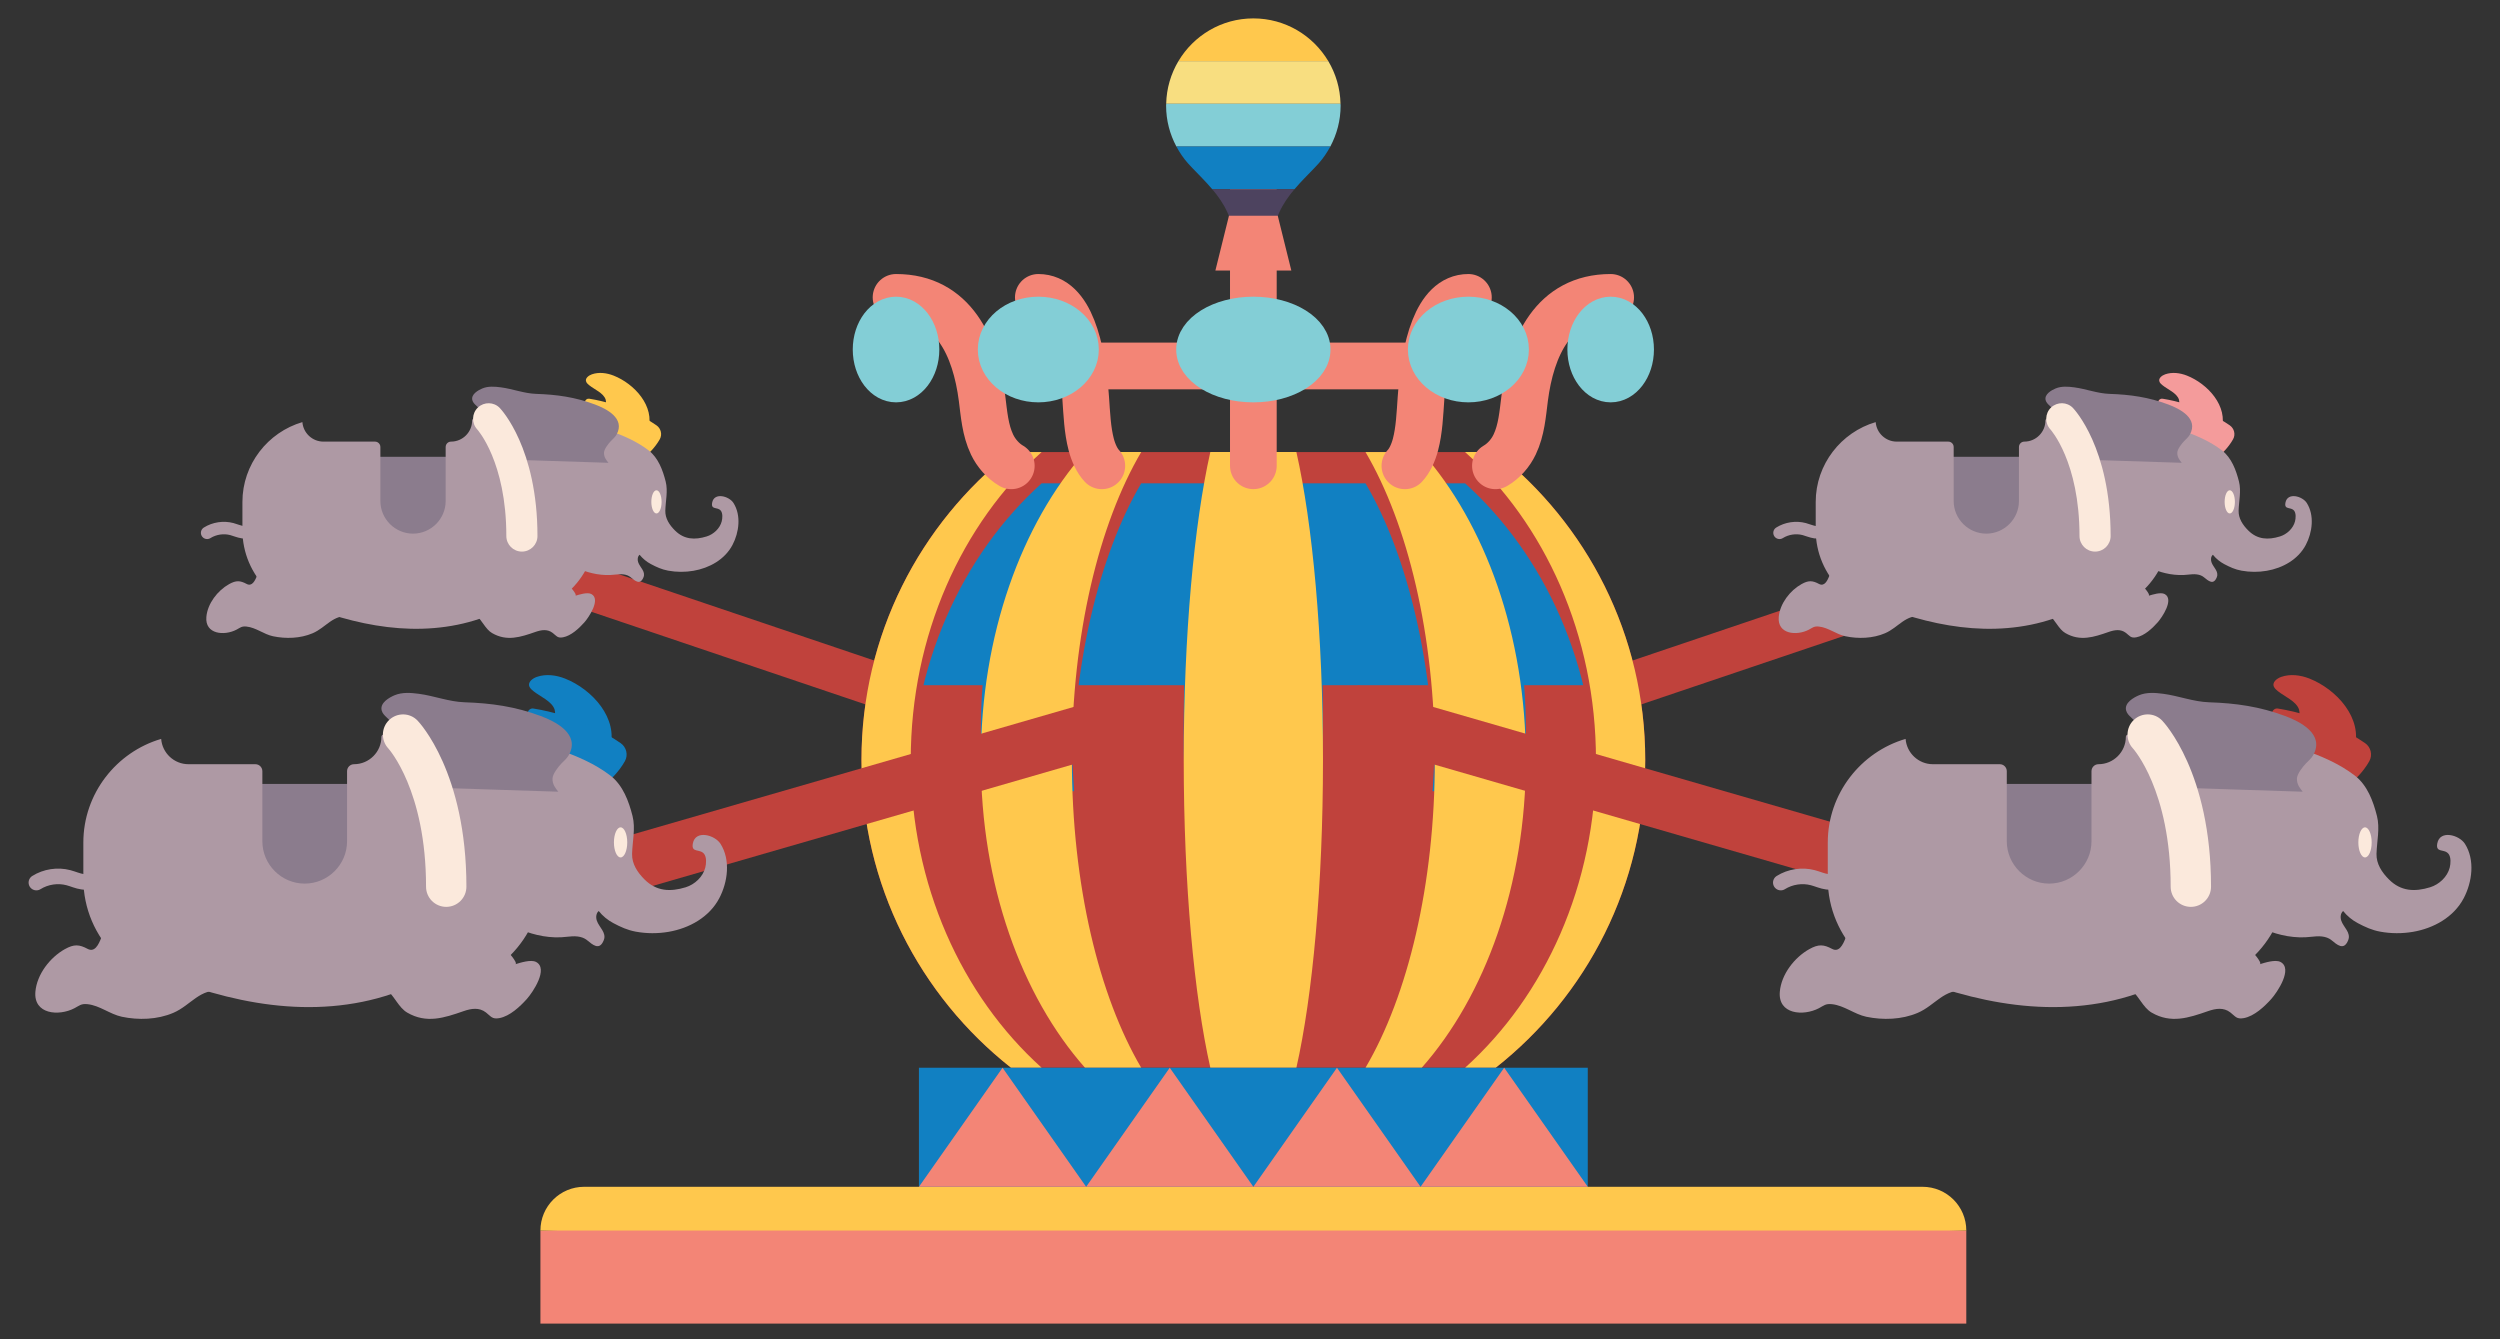 <svg xmlns="http://www.w3.org/2000/svg" viewBox="0 0 112 60" width="112" height="60" preserveAspectRatio="xMidYMid meet" style="width: 100%; height: 100%; transform: translate3d(0px, 0px, 0px); content-visibility: visible;"><rect x="0" y="0" width="112" height="60" fill="#333333" stroke="none"/><defs><clipPath id="__lottie_element_1938"><rect width="112" height="60" x="0" y="0"></rect></clipPath></defs><g clip-path="url(#__lottie_element_1938)"><g transform="matrix(0.258,0,0,0.258,-850.199,-668.38)" opacity="1" style="display: block;"><g opacity="1" transform="matrix(1,0,0,1,3610.95,2698.525)"><path fill="rgb(192,66,60)" fill-opacity="1" d=" M45.563,-19.461 C45.563,-19.461 -45.563,11.328 -45.563,11.328 C-45.563,11.328 -45.563,19.461 -45.563,19.461 C-45.563,19.461 45.563,-11.328 45.563,-11.328 C45.563,-11.328 45.563,-19.461 45.563,-19.461z"></path></g></g><g transform="matrix(0.258,0,0,0.258,-850.199,-668.38)" opacity="1" style="display: block;"><g opacity="1" transform="matrix(1,0,0,1,3636.874,2678.692)"><path fill="rgb(139,124,141)" fill-opacity="1" d=" M-15.82,-8.748 C-15.82,-8.748 15.82,-8.748 15.82,-8.748 C15.82,-8.748 15.82,8.748 15.82,8.748 C15.82,8.748 -1.009,8.748 -1.009,8.748 C-1.009,8.748 -15.82,-6.487 -15.82,-6.487 C-15.82,-6.487 -15.82,-8.748 -15.82,-8.748z"></path></g><g opacity="1" transform="matrix(1,0,0,1,3676.167,2660.234)"><path fill="rgb(244,155,155)" fill-opacity="1" d=" M4.918,5.041 C6.155,0.908 2.496,-2.981 -1.073,-4.391 C-2.272,-4.864 -3.636,-5.041 -4.853,-4.616 C-5.383,-4.431 -6.155,-3.909 -5.808,-3.251 C-5.691,-3.033 -5.496,-2.87 -5.306,-2.712 C-4.462,-2.016 -2.8,-1.355 -2.462,-0.22 C-2.235,0.54 -2.686,2.303 -3.305,2.773"></path></g><g opacity="1" transform="matrix(1,0,0,1,3676.445,2664.618)"><path fill="rgb(244,155,155)" fill-opacity="1" d=" M4.622,4.822 C4.622,4.822 5.822,3.776 6.658,2.28 C7.124,1.447 6.867,0.396 6.08,-0.144 C4.157,-1.463 0.038,-3.86 -5.583,-4.765 C-5.931,-4.822 -6.262,-4.591 -6.338,-4.246 C-6.338,-4.246 -7.124,-0.68 -7.124,-0.68 C-7.124,-0.68 0.265,1.084 4.622,4.822z"></path></g><g opacity="1" transform="matrix(1,0,0,1,3680.618,2678.398)"><path fill="rgb(174,153,164)" fill-opacity="1" d=" M-15.082,8.509 C-13.943,10.116 -9.625,12.557 -5.232,11.995 C-4.328,11.88 -3.303,11.87 -2.594,12.443 C-1.834,13.057 -0.918,13.919 -0.338,12.448 C0.062,11.437 -0.977,10.727 -1.271,9.834 C-1.417,9.394 -1.373,8.848 -1.018,8.55 C-0.484,9.216 0.187,9.771 0.94,10.17 C1.928,10.692 2.832,11.11 3.951,11.315 C5.391,11.579 6.883,11.585 8.325,11.338 C11.09,10.863 13.774,9.389 15.115,6.842 C16.256,4.676 16.65,1.717 15.282,-0.443 C14.53,-1.63 11.917,-2.36 11.578,-0.482 C11.343,0.824 12.518,0.176 13.089,0.908 C13.441,1.361 13.375,2.227 13.245,2.74 C12.932,3.982 11.83,5.001 10.626,5.373 C8.57,6.008 6.713,5.92 5.127,4.341 C4.171,3.389 3.412,2.249 3.447,0.899 C3.491,-0.768 3.928,-2.511 3.51,-4.161 C3.009,-6.14 2.228,-8.275 0.555,-9.567 C-1.509,-11.16 -4.006,-12.218 -6.454,-13.06 C-8.159,-13.646 -9.597,-13.919 -11.383,-13.679 C-13.169,-13.44 -14.899,-12.902 -16.65,-12.477"></path></g><g opacity="1" transform="matrix(1,0,0,1,3641.324,2680.232)"><path fill="rgb(174,153,164)" fill-opacity="1" d=" M16.237,-16.899 C16.237,-16.899 9.503,-16.899 9.503,-16.899 C9.334,-16.899 9.197,-16.762 9.197,-16.594 C9.197,-14.578 7.548,-12.928 5.532,-12.928 C5.016,-12.928 4.598,-12.51 4.598,-11.994 C4.598,-11.994 4.598,-2.617 4.598,-2.617 C4.598,0.5 2.049,3.051 -1.069,3.051 C-4.186,3.051 -6.737,0.5 -6.737,-2.617 C-6.737,-2.617 -6.737,-11.994 -6.737,-11.994 C-6.737,-12.51 -7.155,-12.928 -7.67,-12.928 C-7.67,-12.928 -16.628,-12.928 -16.628,-12.928 C-18.55,-12.928 -20.135,-14.429 -20.279,-16.316 C-26.278,-14.556 -30.693,-8.992 -30.693,-2.443 C-30.693,-2.443 -30.693,2.444 -30.693,2.444 C-30.693,10.394 -24.188,16.899 -16.237,16.899 C-16.237,16.899 16.237,16.899 16.237,16.899 C24.187,16.899 30.693,10.394 30.693,2.444 C30.693,2.444 30.693,-2.443 30.693,-2.443 C30.693,-10.394 24.187,-16.899 16.237,-16.899z"></path></g><g opacity="1" transform="matrix(1,0,0,1,3639.788,2698.195)"><path fill="rgb(174,153,164)" fill-opacity="1" d=" M15.869,-1.734 C11.02,0.73 5.503,1.734 0.065,1.602 C-5.372,1.47 -10.741,0.235 -15.869,-1.58"></path></g><g opacity="1" transform="matrix(1,0,0,1,3616.534,2694.505)"><path fill="rgb(174,153,164)" fill-opacity="1" d=" M12.581,3.119 C9.669,2.765 8.494,5.062 6.135,6.074 C4,6.989 1.464,7.064 -0.751,6.595 C-2.35,6.256 -3.705,5.084 -5.346,4.912 C-6.208,4.821 -6.428,5.106 -7.095,5.454 C-9.202,6.555 -12.581,6.268 -12.321,3.25 C-12.121,0.918 -10.368,-1.34 -8.373,-2.455 C-7.142,-3.144 -6.448,-3.084 -5.327,-2.486 C-3.528,-1.527 -3.136,-6.212 -2.411,-7.064"></path></g><g opacity="1" transform="matrix(1,0,0,1,3660.162,2695.906)"><path fill="rgb(174,153,164)" fill-opacity="1" d=" M-12.757,0.252 C-11.41,0.031 -10.072,0.7 -8.993,1.535 C-7.914,2.37 -7.361,3.958 -6.181,4.642 C-3.612,6.132 -1.241,5.347 1.331,4.451 C2.402,4.077 3.438,3.92 4.341,4.614 C5.015,5.135 5.16,5.556 6.137,5.377 C7.547,5.12 8.93,3.817 9.848,2.783 C10.601,1.935 12.757,-1.233 11.061,-2.135 C10.377,-2.498 8.977,-2.049 8.281,-1.836 C8.722,-1.971 7.097,-3.756 6.986,-3.83 C5.131,-5.069 2.909,-4.272 0.95,-3.704 C0.714,-3.636 0.439,-3.575 0.239,-3.717 C0.104,-3.812 0.039,-3.977 0.011,-4.14 C-0.053,-4.508 0.039,-4.887 0.021,-5.26 C0.004,-5.634 -0.183,-6.053 -0.548,-6.133"></path></g><g opacity="1" transform="matrix(1,0,0,1,3608.328,2682.627)"><path stroke-linecap="round" stroke-linejoin="round" fill-opacity="0" stroke="rgb(174,153,164)" stroke-opacity="1" stroke-width="2.162" d=" M-3.983,0.516 C-2.721,-0.275 -1.129,-0.516 0.312,-0.135 C0.949,0.034 1.557,0.319 2.209,0.406 C2.863,0.494 3.609,0.333 3.983,-0.21"></path></g><g opacity="1" transform="matrix(1,0,0,1,3663.722,2664.315)"><path fill="rgb(139,124,141)" fill-opacity="1" d=" M10.469,6.668 C10.128,6.232 9.67,5.708 9.696,4.907 C9.715,4.281 10.474,3.325 10.891,2.892 C11.236,2.534 11.628,2.215 11.874,1.772 C13.446,-1.05 10.094,-2.727 8.119,-3.462 C4.71,-4.732 1.522,-5.182 -2.077,-5.3 C-4.154,-5.369 -6.139,-6.161 -8.193,-6.434 C-9.252,-6.575 -10.419,-6.668 -11.435,-6.241 C-12.119,-5.955 -13.445,-5.234 -13.16,-4.188 C-13.058,-3.816 -12.782,-3.535 -12.509,-3.285 C-11.543,-2.405 -10.74,-1.403 -9.857,-0.428 C-8.945,0.582 -6.776,4.724 -6.567,6.12 C-6.567,6.12 10.469,6.668 10.469,6.668z"></path></g><g opacity="1" transform="matrix(1,0,0,1,3682.528,2677.766)"><path fill="rgb(251,233,220)" fill-opacity="1" d=" M0.891,0 C0.891,-1.112 0.492,-2.013 0,-2.013 C-0.492,-2.013 -0.89,-1.112 -0.89,0 C-0.89,1.111 -0.492,2.013 0,2.013 C0.492,2.013 0.891,1.111 0.891,0z"></path></g><g opacity="1" transform="matrix(1,0,0,1,3656.11,2673.383)"><path fill="rgb(251,233,220)" fill-opacity="1" d=" M3.03,13.017 C1.536,13.017 0.328,11.809 0.328,10.315 C0.328,-2.585 -4.676,-8.14 -4.724,-8.195 C-5.732,-9.282 -5.684,-10.987 -4.608,-12.006 C-3.531,-13.017 -1.847,-12.995 -0.813,-11.927 C-0.549,-11.647 5.732,-4.957 5.732,10.315 C5.732,11.809 4.523,13.017 3.03,13.017z"></path></g></g><g transform="matrix(0.258,0,0,0.258,-850.199,-668.38)" opacity="1" style="display: block;"><g opacity="1" transform="matrix(1,0,0,1,3415.014,2698.525)"><path fill="rgb(192,66,60)" fill-opacity="1" d=" M-45.563,-19.461 C-45.563,-19.461 45.563,11.328 45.563,11.328 C45.563,11.328 45.563,19.461 45.563,19.461 C45.563,19.461 -45.563,-11.328 -45.563,-11.328 C-45.563,-11.328 -45.563,-19.461 -45.563,-19.461z"></path></g></g><g transform="matrix(0.258,0,0,0.258,-850.199,-668.38)" opacity="1" style="display: block;"><g opacity="1" transform="matrix(1,0,0,1,3363.681,2678.692)"><path fill="rgb(139,124,141)" fill-opacity="1" d=" M-15.82,-8.748 C-15.82,-8.748 15.821,-8.748 15.821,-8.748 C15.821,-8.748 15.821,8.748 15.821,8.748 C15.821,8.748 -1.01,8.748 -1.01,8.748 C-1.01,8.748 -15.82,-6.487 -15.82,-6.487 C-15.82,-6.487 -15.82,-8.748 -15.82,-8.748z"></path></g><g opacity="1" transform="matrix(1,0,0,1,3402.974,2660.234)"><path fill="rgb(255,200,77)" fill-opacity="1" d=" M4.918,5.041 C6.156,0.908 2.497,-2.981 -1.073,-4.391 C-2.272,-4.864 -3.636,-5.041 -4.854,-4.616 C-5.383,-4.431 -6.155,-3.909 -5.807,-3.251 C-5.691,-3.033 -5.496,-2.87 -5.305,-2.712 C-4.462,-2.016 -2.799,-1.355 -2.461,-0.22 C-2.234,0.54 -2.686,2.303 -3.305,2.773"></path></g><g opacity="1" transform="matrix(1,0,0,1,3403.252,2664.618)"><path fill="rgb(255,200,77)" fill-opacity="1" d=" M4.623,4.822 C4.623,4.822 5.822,3.776 6.659,2.28 C7.124,1.447 6.868,0.396 6.081,-0.144 C4.157,-1.463 0.038,-3.86 -5.583,-4.765 C-5.931,-4.822 -6.261,-4.591 -6.337,-4.246 C-6.337,-4.246 -7.124,-0.68 -7.124,-0.68 C-7.124,-0.68 0.265,1.084 4.623,4.822z"></path></g><g opacity="1" transform="matrix(1,0,0,1,3407.425,2678.398)"><path fill="rgb(174,153,164)" fill-opacity="1" d=" M-15.081,8.509 C-13.943,10.116 -9.625,12.557 -5.232,11.995 C-4.328,11.88 -3.302,11.87 -2.593,12.443 C-1.833,13.057 -0.918,13.919 -0.337,12.448 C0.062,11.437 -0.976,10.727 -1.271,9.834 C-1.417,9.394 -1.372,8.848 -1.017,8.55 C-0.484,9.216 0.187,9.771 0.941,10.17 C1.929,10.692 2.833,11.11 3.952,11.315 C5.391,11.579 6.883,11.585 8.326,11.338 C11.09,10.863 13.775,9.389 15.116,6.842 C16.256,4.676 16.65,1.717 15.282,-0.443 C14.531,-1.63 11.918,-2.36 11.579,-0.482 C11.344,0.824 12.519,0.176 13.089,0.908 C13.442,1.361 13.376,2.227 13.246,2.74 C12.933,3.982 11.831,5.001 10.627,5.373 C8.571,6.008 6.713,5.92 5.127,4.341 C4.171,3.389 3.413,2.249 3.448,0.899 C3.492,-0.768 3.928,-2.511 3.51,-4.161 C3.009,-6.14 2.229,-8.275 0.555,-9.567 C-1.508,-11.16 -4.006,-12.218 -6.454,-13.06 C-8.158,-13.646 -9.596,-13.919 -11.382,-13.679 C-13.168,-13.44 -14.899,-12.902 -16.65,-12.477"></path></g><g opacity="1" transform="matrix(1,0,0,1,3368.132,2680.232)"><path fill="rgb(174,153,164)" fill-opacity="1" d=" M16.237,-16.899 C16.237,-16.899 9.503,-16.899 9.503,-16.899 C9.334,-16.899 9.197,-16.762 9.197,-16.594 C9.197,-14.578 7.548,-12.928 5.532,-12.928 C5.017,-12.928 4.599,-12.51 4.599,-11.994 C4.599,-11.994 4.599,-2.617 4.599,-2.617 C4.599,0.5 2.048,3.051 -1.069,3.051 C-4.186,3.051 -6.737,0.5 -6.737,-2.617 C-6.737,-2.617 -6.737,-11.994 -6.737,-11.994 C-6.737,-12.51 -7.155,-12.928 -7.67,-12.928 C-7.67,-12.928 -16.628,-12.928 -16.628,-12.928 C-18.551,-12.928 -20.136,-14.429 -20.279,-16.316 C-26.278,-14.556 -30.693,-8.992 -30.693,-2.443 C-30.693,-2.443 -30.693,2.444 -30.693,2.444 C-30.693,10.394 -24.188,16.899 -16.237,16.899 C-16.237,16.899 16.237,16.899 16.237,16.899 C24.188,16.899 30.693,10.394 30.693,2.444 C30.693,2.444 30.693,-2.443 30.693,-2.443 C30.693,-10.394 24.188,-16.899 16.237,-16.899z"></path></g><g opacity="1" transform="matrix(1,0,0,1,3366.595,2698.195)"><path fill="rgb(174,153,164)" fill-opacity="1" d=" M15.87,-1.734 C11.021,0.73 5.503,1.734 0.065,1.602 C-5.372,1.47 -10.741,0.235 -15.869,-1.58"></path></g><g opacity="1" transform="matrix(1,0,0,1,3343.499,2694.505)"><path fill="rgb(174,153,164)" fill-opacity="1" d=" M12.581,3.119 C9.669,2.765 8.495,5.062 6.135,6.074 C4,6.989 1.464,7.064 -0.75,6.595 C-2.349,6.256 -3.704,5.084 -5.346,4.912 C-6.208,4.821 -6.427,5.106 -7.094,5.454 C-9.202,6.555 -12.581,6.268 -12.321,3.25 C-12.121,0.918 -10.368,-1.34 -8.373,-2.455 C-7.142,-3.144 -6.447,-3.084 -5.325,-2.486 C-3.526,-1.527 -3.135,-6.212 -2.411,-7.064"></path></g><g opacity="1" transform="matrix(1,0,0,1,3386.969,2695.906)"><path fill="rgb(174,153,164)" fill-opacity="1" d=" M-12.756,0.252 C-11.41,0.031 -10.071,0.7 -8.992,1.535 C-7.914,2.37 -7.36,3.958 -6.18,4.642 C-3.611,6.132 -1.241,5.347 1.331,4.451 C2.403,4.077 3.44,3.92 4.341,4.614 C5.017,5.135 5.16,5.556 6.137,5.377 C7.546,5.12 8.93,3.817 9.849,2.783 C10.602,1.935 12.757,-1.233 11.062,-2.135 C10.378,-2.498 8.978,-2.049 8.281,-1.836 C8.722,-1.971 7.098,-3.756 6.987,-3.83 C5.131,-5.069 2.909,-4.272 0.95,-3.704 C0.714,-3.636 0.44,-3.575 0.24,-3.717 C0.105,-3.812 0.038,-3.977 0.011,-4.14 C-0.053,-4.508 0.039,-4.887 0.021,-5.26 C0.004,-5.634 -0.183,-6.053 -0.549,-6.133"></path></g><g opacity="1" transform="matrix(1,0,0,1,3335.293,2682.627)"><path stroke-linecap="round" stroke-linejoin="round" fill-opacity="0" stroke="rgb(174,153,164)" stroke-opacity="1" stroke-width="2.162" d=" M-3.983,0.516 C-2.721,-0.275 -1.128,-0.516 0.312,-0.135 C0.949,0.034 1.557,0.319 2.21,0.406 C2.863,0.494 3.609,0.333 3.983,-0.21"></path></g><g opacity="1" transform="matrix(1,0,0,1,3390.528,2664.315)"><path fill="rgb(139,124,141)" fill-opacity="1" d=" M10.47,6.668 C10.129,6.232 9.671,5.708 9.697,4.907 C9.716,4.281 10.475,3.325 10.892,2.892 C11.236,2.534 11.629,2.215 11.875,1.772 C13.446,-1.05 10.095,-2.727 8.12,-3.462 C4.711,-4.732 1.522,-5.182 -2.076,-5.3 C-4.153,-5.369 -6.138,-6.161 -8.192,-6.434 C-9.251,-6.575 -10.418,-6.668 -11.435,-6.241 C-12.118,-5.955 -13.445,-5.234 -13.159,-4.188 C-13.058,-3.816 -12.781,-3.535 -12.508,-3.285 C-11.542,-2.405 -10.739,-1.403 -9.857,-0.428 C-8.944,0.582 -6.775,4.724 -6.566,6.12 C-6.566,6.12 10.47,6.668 10.47,6.668z"></path></g><g opacity="1" transform="matrix(1,0,0,1,3409.335,2677.766)"><path fill="rgb(251,233,220)" fill-opacity="1" d=" M0.891,0 C0.891,-1.112 0.492,-2.013 0,-2.013 C-0.491,-2.013 -0.89,-1.112 -0.89,0 C-0.89,1.111 -0.491,2.013 0,2.013 C0.492,2.013 0.891,1.111 0.891,0z"></path></g><g opacity="1" transform="matrix(1,0,0,1,3382.94,2673.383)"><path fill="rgb(251,233,220)" fill-opacity="1" d=" M3.029,13.017 C1.535,13.017 0.327,11.809 0.327,10.315 C0.327,-2.585 -4.674,-8.14 -4.724,-8.195 C-5.732,-9.282 -5.685,-10.987 -4.605,-12.006 C-3.532,-13.017 -1.84,-12.987 -0.816,-11.927 C-0.547,-11.647 5.732,-4.957 5.732,10.315 C5.732,11.809 4.523,13.017 3.029,13.017z"></path></g></g><g transform="matrix(0.258,0,0,0.258,-850.199,-668.38)" opacity="1" style="display: block;"><g opacity="1" transform="matrix(1,0,0,1,3512.982,2722.57)"><path fill="rgb(192,66,60)" fill-opacity="1" d=" M42.081,53.456 C57.889,40.996 68.048,21.691 68.048,0 C68.048,-21.69 57.889,-40.995 42.081,-53.456 C42.081,-53.456 -42.081,-53.456 -42.081,-53.456 C-57.888,-40.995 -68.049,-21.69 -68.049,0 C-68.049,21.691 -57.888,40.996 -42.08,53.456 C-42.08,53.456 42.081,53.456 42.081,53.456z"></path></g><g opacity="1" transform="matrix(1,0,0,1,3468.618,2701.275)"><path fill="rgb(17,128,194)" fill-opacity="1" d=" M15.128,-26.729 C15.128,-26.729 7.603,-26.729 7.603,-26.729 C-6.233,-14.275 -15.129,5.033 -15.129,26.729 C-15.129,26.729 -2.951,26.729 -2.951,26.729 C-2.951,5.033 4.124,-14.275 15.128,-26.729z"></path></g><g opacity="1" transform="matrix(1,0,0,1,3557.346,2701.275)"><path fill="rgb(17,128,194)" fill-opacity="1" d=" M-7.604,-26.729 C-7.604,-26.729 -15.128,-26.729 -15.128,-26.729 C-4.125,-14.275 2.95,5.033 2.95,26.729 C2.95,26.729 15.128,26.729 15.128,26.729 C15.128,5.033 6.233,-14.275 -7.604,-26.729z"></path></g><g opacity="1" transform="matrix(1,0,0,1,3532.475,2701.275)"><path fill="rgb(17,128,194)" fill-opacity="1" d=" M-12.021,-26.729 C-9.208,-14.275 -7.402,5.033 -7.402,26.729 C-7.402,26.729 12.021,26.729 12.021,26.729 C12.021,5.033 7.309,-14.275 -0.021,-26.729 C-0.021,-26.729 -12.021,-26.729 -12.021,-26.729z"></path></g><g opacity="1" transform="matrix(1,0,0,1,3493.49,2701.275)"><path fill="rgb(17,128,194)" fill-opacity="1" d=" M12.021,-26.729 C12.021,-26.729 0.02,-26.729 0.02,-26.729 C-7.31,-14.275 -12.021,5.033 -12.021,26.729 C-12.021,26.729 7.401,26.729 7.401,26.729 C7.401,5.033 9.209,-14.275 12.021,-26.729z"></path></g><g opacity="1" transform="matrix(1,0,0,1,3557.346,2740.097)"><path fill="rgb(192,66,60)" fill-opacity="1" d=" M2.654,-30.496 C2.844,-28.021 2.95,-25.509 2.95,-22.96 C2.95,-1.266 -4.124,18.042 -15.128,30.496 C-15.128,30.496 -7.604,30.496 -7.604,30.496 C6.233,18.042 15.129,-1.266 15.129,-22.96 C15.129,-25.509 14.996,-28.021 14.757,-30.496 C14.757,-30.496 2.654,-30.496 2.654,-30.496z"></path></g><g opacity="1" transform="matrix(1,0,0,1,3532.475,2740.097)"><path fill="rgb(192,66,60)" fill-opacity="1" d=" M-7.477,-30.496 C-7.428,-28.021 -7.401,-25.509 -7.401,-22.96 C-7.401,-1.266 -9.209,18.042 -12.021,30.496 C-12.021,30.496 -0.021,30.496 -0.021,30.496 C7.309,18.042 12.021,-1.266 12.021,-22.96 C12.021,-25.509 11.949,-28.021 11.823,-30.496 C11.823,-30.496 -7.477,-30.496 -7.477,-30.496z"></path></g><g opacity="1" transform="matrix(1,0,0,1,3493.489,2740.097)"><path fill="rgb(192,66,60)" fill-opacity="1" d=" M7.477,-30.496 C7.477,-30.496 -11.824,-30.496 -11.824,-30.496 C-11.95,-28.021 -12.021,-25.509 -12.021,-22.96 C-12.021,-1.266 -7.309,18.042 0.02,30.496 C0.02,30.496 12.021,30.496 12.021,30.496 C9.209,18.042 7.401,-1.266 7.401,-22.96 C7.401,-25.509 7.429,-28.021 7.477,-30.496z"></path></g><g opacity="1" transform="matrix(1,0,0,1,3468.618,2740.097)"><path fill="rgb(192,66,60)" fill-opacity="1" d=" M-2.654,-30.496 C-2.654,-30.496 -14.756,-30.496 -14.756,-30.496 C-14.995,-28.021 -15.128,-25.509 -15.128,-22.96 C-15.128,-1.266 -6.233,18.042 7.604,30.496 C7.604,30.496 15.129,30.496 15.129,30.496 C4.124,18.042 -2.95,-1.266 -2.95,-22.96 C-2.95,-25.509 -2.844,-28.021 -2.654,-30.496z"></path></g><g opacity="1" transform="matrix(1,0,0,1,3460.578,2722.57)"><path fill="rgb(255,200,77)" fill-opacity="1" d=" M-7.088,0 C-7.088,-21.695 1.808,-41.002 15.644,-53.457 C15.644,-53.457 10.324,-53.457 10.324,-53.457 C-5.484,-40.996 -15.644,-21.69 -15.644,0 C-15.644,21.691 -5.484,40.996 10.325,53.457 C10.325,53.457 15.644,53.457 15.644,53.457 C1.808,41.003 -7.088,21.695 -7.088,0z"></path></g><g opacity="1" transform="matrix(1,0,0,1,3565.386,2722.569)"><path fill="rgb(255,200,77)" fill-opacity="1" d=" M-10.324,-53.457 C-10.324,-53.457 -15.644,-53.457 -15.644,-53.457 C-1.807,-41.003 7.088,-21.695 7.088,0 C7.088,21.695 -1.807,41.003 -15.644,53.457 C-15.644,53.457 -10.324,53.457 -10.324,53.457 C5.484,40.997 15.644,21.69 15.644,0 C15.644,-21.691 5.484,-40.996 -10.324,-53.457z"></path></g><g opacity="1" transform="matrix(1,0,0,1,3479.589,2722.569)"><path fill="rgb(255,200,77)" fill-opacity="1" d=" M13.921,-53.457 C13.921,-53.457 4.158,-53.457 4.158,-53.457 C-6.847,-41.003 -13.921,-21.695 -13.921,0 C-13.921,21.695 -6.847,41.003 4.158,53.457 C4.158,53.457 13.921,53.457 13.921,53.457 C6.591,41.003 1.879,21.695 1.879,0 C1.879,-21.695 6.591,-41.003 13.921,-53.457z"></path></g><g opacity="1" transform="matrix(1,0,0,1,3546.375,2722.57)"><path fill="rgb(255,200,77)" fill-opacity="1" d=" M-1.879,0 C-1.879,21.695 -6.592,41.003 -13.922,53.457 C-13.922,53.457 -4.157,53.457 -4.157,53.457 C6.847,41.003 13.921,21.695 13.921,0 C13.921,-21.695 6.847,-41.002 -4.157,-53.457 C-4.157,-53.457 -13.922,-53.457 -13.922,-53.457 C-6.592,-41.002 -1.879,-21.695 -1.879,0z"></path></g><g opacity="1" transform="matrix(1,0,0,1,3512.982,2722.569)"><path fill="rgb(255,200,77)" fill-opacity="1" d=" M7.471,-53.457 C7.471,-53.457 -7.471,-53.457 -7.471,-53.457 C-10.283,-41.003 -12.091,-21.695 -12.091,0 C-12.091,21.695 -10.283,41.003 -7.471,53.457 C-7.471,53.457 7.471,53.457 7.471,53.457 C10.284,41.003 12.091,21.695 12.091,0 C12.091,-21.695 10.284,-41.003 7.471,-53.457z"></path></g><g opacity="1" transform="matrix(1,0,0,1,0,0)"><path stroke-linecap="round" stroke-linejoin="round" fill-opacity="0" stroke="rgb(243,133,118)" stroke-opacity="1" stroke-width="8.107" d=" M3512.982,2671.501 C3512.982,2671.501 3512.982,2620.315 3512.982,2620.315"></path></g><g opacity="1" transform="matrix(1,0,0,1,3512.982,2786.362)"><path fill="rgb(17,128,194)" fill-opacity="1" d=" M58.07,-10.336 C58.07,-10.336 -58.07,-10.336 -58.07,-10.336 C-58.07,-10.336 -58.07,10.336 -58.07,10.336 C-58.07,10.336 58.07,10.336 58.07,10.336 C58.07,10.336 58.07,-10.336 58.07,-10.336z"></path></g><g opacity="1" transform="matrix(1,0,0,1,3512.982,2810.475)"><path fill="rgb(243,133,118)" fill-opacity="1" d=" M123.797,-6.18 C123.797,-6.18 0,-9.981 0,-9.981 C0,-9.981 -123.797,-6.18 -123.797,-6.18 C-123.797,-6.18 -123.797,9.981 -123.797,9.981 C-123.797,9.981 123.797,9.981 123.797,9.981 C123.797,9.981 123.797,-6.18 123.797,-6.18z"></path></g><g opacity="1" transform="matrix(1,0,0,1,3512.982,2800.497)"><path fill="rgb(255,200,77)" fill-opacity="1" d=" M116.201,-3.798 C116.201,-3.798 -116.2,-3.798 -116.2,-3.798 C-120.396,-3.798 -123.797,-0.397 -123.797,3.798 C-123.797,3.798 123.798,3.798 123.798,3.798 C123.798,-0.397 120.396,-3.798 116.201,-3.798z"></path></g><g opacity="1" transform="matrix(1,0,0,1,3469.43,2786.363)"><path fill="rgb(243,133,118)" fill-opacity="1" d=" M0,-10.337 C0,-10.337 -14.518,10.337 -14.518,10.337 C-14.518,10.337 14.518,10.337 14.518,10.337 C14.518,10.337 0,-10.337 0,-10.337z"></path></g><g opacity="1" transform="matrix(1,0,0,1,3498.465,2786.363)"><path fill="rgb(243,133,118)" fill-opacity="1" d=" M0,-10.337 C0,-10.337 -14.518,10.337 -14.518,10.337 C-14.518,10.337 14.517,10.337 14.517,10.337 C14.517,10.337 0,-10.337 0,-10.337z"></path></g><g opacity="1" transform="matrix(1,0,0,1,3527.5,2786.363)"><path fill="rgb(243,133,118)" fill-opacity="1" d=" M0,-10.337 C0,-10.337 -14.518,10.337 -14.518,10.337 C-14.518,10.337 14.518,10.337 14.518,10.337 C14.518,10.337 0,-10.337 0,-10.337z"></path></g><g opacity="1" transform="matrix(1,0,0,1,3556.535,2786.363)"><path fill="rgb(243,133,118)" fill-opacity="1" d=" M0,-10.337 C0,-10.337 -14.518,10.337 -14.518,10.337 C-14.518,10.337 14.517,10.337 14.517,10.337 C14.517,10.337 0,-10.337 0,-10.337z"></path></g><g opacity="1" transform="matrix(1,0,0,1,0,0)"><path stroke-linecap="round" stroke-linejoin="round" fill-opacity="0" stroke="rgb(243,133,118)" stroke-opacity="1" stroke-width="8.107" d=" M3481.155,2654.168 C3481.155,2654.168 3544.808,2654.168 3544.808,2654.168"></path></g><g opacity="1" transform="matrix(1,0,0,1,3512.982,2597.523)"><path fill="rgb(255,200,77)" fill-opacity="1" d=" M0,-3.708 C-5.537,-3.708 -10.367,-0.727 -13.01,3.708 C-13.01,3.708 13.01,3.708 13.01,3.708 C10.367,-0.727 5.538,-3.708 0,-3.708z"></path></g><g opacity="1" transform="matrix(1,0,0,1,3512.981,2604.938)"><path fill="rgb(248,222,128)" fill-opacity="1" d=" M15.136,3.707 C15.079,0.999 14.31,-1.527 13.011,-3.707 C13.011,-3.707 -13.009,-3.707 -13.009,-3.707 C-14.308,-1.527 -15.077,0.999 -15.135,3.707 C-15.135,3.707 15.136,3.707 15.136,3.707z"></path></g><g opacity="1" transform="matrix(1,0,0,1,3512.982,2612.353)"><path fill="rgb(131,206,214)" fill-opacity="1" d=" M-15.151,-3.385 C-15.151,-0.817 -14.496,1.592 -13.365,3.708 C-13.365,3.708 13.365,3.708 13.365,3.708 C14.495,1.592 15.152,-0.817 15.152,-3.385 C15.152,-3.494 15.138,-3.599 15.135,-3.708 C15.135,-3.708 -15.135,-3.708 -15.135,-3.708 C-15.137,-3.599 -15.151,-3.494 -15.151,-3.385z"></path></g><g opacity="1" transform="matrix(1,0,0,1,3512.982,2619.767)"><path fill="rgb(17,128,194)" fill-opacity="1" d=" M-11.381,-0.819 C-11.381,-0.819 -10.777,-0.155 -10.611,0.008 C-9.498,1.174 -8.269,2.376 -7.142,3.707 C-7.142,3.707 7.141,3.707 7.141,3.707 C8.269,2.376 9.498,1.174 10.611,0.008 C10.777,-0.155 11.381,-0.819 11.381,-0.819 C12.151,-1.696 12.81,-2.67 13.365,-3.707 C13.365,-3.707 -13.365,-3.707 -13.365,-3.707 C-12.811,-2.67 -12.151,-1.696 -11.381,-0.819z"></path></g><g opacity="1" transform="matrix(1,0,0,1,3512.981,2628.079)"><path fill="rgb(77,67,95)" fill-opacity="1" d=" M-3.389,4.605 C-3.389,4.605 3.391,4.605 3.391,4.605 C3.391,0.67 5.094,-2.187 7.142,-4.605 C7.142,-4.605 -7.141,-4.605 -7.141,-4.605 C-5.093,-2.187 -3.389,0.67 -3.389,4.605z"></path></g><g opacity="1" transform="matrix(1,0,0,1,3512.982,2632.838)"><path fill="rgb(243,133,118)" fill-opacity="1" d=" M6.594,4.758 C6.594,4.758 -6.594,4.758 -6.594,4.758 C-6.594,4.758 -4.235,-4.758 -4.235,-4.758 C-4.235,-4.758 4.235,-4.758 4.235,-4.758 C4.235,-4.758 6.594,4.758 6.594,4.758z"></path></g><g opacity="1" transform="matrix(1,0,0,1,3460.943,2656.882)"><path stroke-linecap="round" stroke-linejoin="round" fill-opacity="0" stroke="rgb(243,133,118)" stroke-opacity="1" stroke-width="8.107" d=" M-10.006,-14.625 C0,-14.625 3.786,-5.979 4.922,2.868 C5.273,5.603 5.469,8.421 6.666,10.928 C7.376,12.415 8.558,13.784 10.006,14.625"></path></g><g opacity="1" transform="matrix(1,0,0,1,3481.156,2656.882)"><path stroke-linecap="round" stroke-linejoin="round" fill-opacity="0" stroke="rgb(243,133,118)" stroke-opacity="1" stroke-width="8.107" d=" M-5.513,-14.625 C0,-14.625 2.086,-5.979 2.712,2.868 C2.905,5.603 3.013,8.421 3.673,10.929 C4.064,12.416 4.715,13.784 5.513,14.625"></path></g><g opacity="1" transform="matrix(1,0,0,1,3544.809,2656.882)"><path stroke-linecap="round" stroke-linejoin="round" fill-opacity="0" stroke="rgb(243,133,118)" stroke-opacity="1" stroke-width="8.107" d=" M5.513,-14.625 C-0.001,-14.625 -2.087,-5.979 -2.713,2.868 C-2.906,5.603 -3.013,8.421 -3.674,10.929 C-4.065,12.416 -4.716,13.784 -5.513,14.625"></path></g><g opacity="1" transform="matrix(1,0,0,1,3565.021,2656.882)"><path stroke-linecap="round" stroke-linejoin="round" fill-opacity="0" stroke="rgb(243,133,118)" stroke-opacity="1" stroke-width="8.107" d=" M10.006,-14.625 C0,-14.625 -3.787,-5.979 -4.923,2.868 C-5.273,5.603 -5.469,8.421 -6.667,10.928 C-7.377,12.415 -8.558,13.784 -10.006,14.625"></path></g><g opacity="1" transform="matrix(1,0,0,1,3450.937,2651.312)"><path fill="rgb(131,206,214)" fill-opacity="1" d=" M5.354,0 C5.354,-3.873 2.957,-7.012 0,-7.012 C-2.956,-7.012 -5.354,-3.873 -5.354,0 C-5.354,3.873 -2.956,7.012 0,7.012 C2.957,7.012 5.354,3.873 5.354,0z"></path></g><g opacity="1" transform="matrix(1,0,0,1,3450.937,2651.312)"><path stroke-linecap="butt" stroke-linejoin="miter" fill-opacity="0" stroke-miterlimit="10" stroke="rgb(131,206,214)" stroke-opacity="1" stroke-width="4.324" d=" M5.354,0 C5.354,-3.873 2.957,-7.012 0,-7.012 C-2.956,-7.012 -5.354,-3.873 -5.354,0 C-5.354,3.873 -2.956,7.012 0,7.012 C2.957,7.012 5.354,3.873 5.354,0z"></path></g><g opacity="1" transform="matrix(1,0,0,1,3475.642,2651.312)"><path fill="rgb(131,206,214)" fill-opacity="1" d=" M8.343,0 C8.343,-3.873 4.608,-7.012 0,-7.012 C-4.608,-7.012 -8.343,-3.873 -8.343,0 C-8.343,3.873 -4.608,7.012 0,7.012 C4.608,7.012 8.343,3.873 8.343,0z"></path></g><g opacity="1" transform="matrix(1,0,0,1,3475.642,2651.312)"><path stroke-linecap="butt" stroke-linejoin="miter" fill-opacity="0" stroke-miterlimit="10" stroke="rgb(131,206,214)" stroke-opacity="1" stroke-width="4.324" d=" M8.343,0 C8.343,-3.873 4.608,-7.012 0,-7.012 C-4.608,-7.012 -8.343,-3.873 -8.343,0 C-8.343,3.873 -4.608,7.012 0,7.012 C4.608,7.012 8.343,3.873 8.343,0z"></path></g><g opacity="1" transform="matrix(1,0,0,1,3575.027,2651.312)"><path fill="rgb(131,206,214)" fill-opacity="1" d=" M-5.354,0 C-5.354,-3.873 -2.958,-7.012 0,-7.012 C2.956,-7.012 5.353,-3.873 5.353,0 C5.353,3.873 2.956,7.012 0,7.012 C-2.958,7.012 -5.354,3.873 -5.354,0z"></path></g><g opacity="1" transform="matrix(1,0,0,1,3575.027,2651.312)"><path stroke-linecap="butt" stroke-linejoin="miter" fill-opacity="0" stroke-miterlimit="10" stroke="rgb(131,206,214)" stroke-opacity="1" stroke-width="4.324" d=" M-5.354,0 C-5.354,-3.873 -2.958,-7.012 0,-7.012 C2.956,-7.012 5.353,-3.873 5.353,0 C5.353,3.873 2.956,7.012 0,7.012 C-2.958,7.012 -5.354,3.873 -5.354,0z"></path></g><g opacity="1" transform="matrix(1,0,0,1,3550.322,2651.312)"><path fill="rgb(131,206,214)" fill-opacity="1" d=" M-8.343,0 C-8.343,-3.873 -4.608,-7.012 0,-7.012 C4.607,-7.012 8.343,-3.873 8.343,0 C8.343,3.873 4.607,7.012 0,7.012 C-4.608,7.012 -8.343,3.873 -8.343,0z"></path></g><g opacity="1" transform="matrix(1,0,0,1,3550.322,2651.312)"><path stroke-linecap="butt" stroke-linejoin="miter" fill-opacity="0" stroke-miterlimit="10" stroke="rgb(131,206,214)" stroke-opacity="1" stroke-width="4.324" d=" M-8.343,0 C-8.343,-3.873 -4.608,-7.012 0,-7.012 C4.607,-7.012 8.343,-3.873 8.343,0 C8.343,3.873 4.607,7.012 0,7.012 C-4.608,7.012 -8.343,3.873 -8.343,0z"></path></g><g opacity="1" transform="matrix(1,0,0,1,3512.982,2651.312)"><path fill="rgb(131,206,214)" fill-opacity="1" d=" M11.233,0 C11.233,-3.873 6.204,-7.012 -0.001,-7.012 C-6.205,-7.012 -11.234,-3.873 -11.234,0 C-11.234,3.873 -6.205,7.012 -0.001,7.012 C6.204,7.012 11.233,3.873 11.233,0z"></path></g><g opacity="1" transform="matrix(1,0,0,1,3512.982,2651.312)"><path stroke-linecap="butt" stroke-linejoin="miter" fill-opacity="0" stroke-miterlimit="10" stroke="rgb(131,206,214)" stroke-opacity="1" stroke-width="4.324" d=" M11.233,0 C11.233,-3.873 6.204,-7.012 -0.001,-7.012 C-6.205,-7.012 -11.234,-3.873 -11.234,0 C-11.234,3.873 -6.205,7.012 -0.001,7.012 C6.204,7.012 11.233,3.873 11.233,0z"></path></g></g><g transform="matrix(0.258,0,0,0.258,-850.199,-668.38)" opacity="1" style="display: block;"><g opacity="1" transform="matrix(1,0,0,1,3594.878,2733.003)"><path fill="rgb(192,66,60)" fill-opacity="1" d=" M63.743,13.457 C63.743,13.457 -63.742,-23.402 -63.742,-23.402 C-63.742,-23.402 -63.742,-13.457 -63.742,-13.457 C-63.742,-13.457 63.743,23.402 63.743,23.402 C63.743,23.402 63.743,13.457 63.743,13.457z"></path></g></g><g transform="matrix(0.258,0,0,0.258,-850.199,-668.38)" opacity="1" style="display: block;"><g opacity="1" transform="matrix(1,0,0,1,3646.776,2738.099)"><path fill="rgb(139,124,141)" fill-opacity="1" d=" M-20.527,-11.351 C-20.527,-11.351 20.528,-11.351 20.528,-11.351 C20.528,-11.351 20.528,11.351 20.528,11.351 C20.528,11.351 -1.311,11.351 -1.311,11.351 C-1.311,11.351 -20.527,-8.417 -20.527,-8.417 C-20.527,-8.417 -20.527,-11.351 -20.527,-11.351z"></path></g><g opacity="1" transform="matrix(1,0,0,1,3697.761,2714.148)"><path fill="rgb(192,66,60)" fill-opacity="1" d=" M6.381,6.541 C7.987,1.178 3.238,-3.869 -1.393,-5.697 C-2.949,-6.312 -4.717,-6.541 -6.296,-5.989 C-6.983,-5.75 -7.986,-5.072 -7.535,-4.219 C-7.385,-3.936 -7.132,-3.724 -6.885,-3.519 C-5.791,-2.615 -3.634,-1.757 -3.194,-0.286 C-2.9,0.701 -3.487,2.989 -4.289,3.598"></path></g><g opacity="1" transform="matrix(1,0,0,1,3698.122,2719.836)"><path fill="rgb(192,66,60)" fill-opacity="1" d=" M5.998,6.256 C5.998,6.256 7.554,4.899 8.64,2.958 C9.244,1.877 8.91,0.513 7.889,-0.187 C5.394,-1.899 0.049,-5.009 -7.244,-6.184 C-7.695,-6.257 -8.125,-5.956 -8.224,-5.51 C-8.224,-5.51 -9.244,-0.882 -9.244,-0.882 C-9.244,-0.882 0.343,1.405 5.998,6.256z"></path></g><g opacity="1" transform="matrix(1,0,0,1,3703.536,2737.717)"><path fill="rgb(174,153,164)" fill-opacity="1" d=" M-19.568,11.04 C-18.091,13.126 -12.489,16.294 -6.789,15.564 C-5.616,15.415 -4.285,15.401 -3.365,16.144 C-2.38,16.941 -1.192,18.061 -0.438,16.151 C0.079,14.84 -1.266,13.919 -1.649,12.76 C-1.839,12.189 -1.781,11.481 -1.321,11.094 C-0.629,11.958 0.242,12.678 1.22,13.196 C2.501,13.874 3.674,14.415 5.126,14.681 C6.994,15.023 8.931,15.032 10.802,14.711 C14.389,14.096 17.873,12.183 19.614,8.877 C21.093,6.067 21.605,2.228 19.829,-0.574 C18.854,-2.114 15.463,-3.063 15.024,-0.625 C14.718,1.07 16.243,0.227 16.983,1.178 C17.441,1.766 17.355,2.889 17.187,3.554 C16.781,5.166 15.351,6.489 13.788,6.971 C11.121,7.794 8.711,7.681 6.654,5.632 C5.412,4.397 4.428,2.918 4.474,1.167 C4.531,-0.996 5.096,-3.258 4.553,-5.4 C3.904,-7.968 2.891,-10.737 0.719,-12.414 C-1.958,-14.481 -5.198,-15.854 -8.375,-16.946 C-10.587,-17.707 -12.452,-18.06 -14.769,-17.75 C-17.088,-17.439 -19.332,-16.742 -21.604,-16.19"></path></g><g opacity="1" transform="matrix(1,0,0,1,3652.552,2740.096)"><path fill="rgb(174,153,164)" fill-opacity="1" d=" M21.068,-21.927 C21.068,-21.927 12.33,-21.927 12.33,-21.927 C12.111,-21.927 11.933,-21.75 11.933,-21.531 C11.933,-18.915 9.794,-16.776 7.178,-16.776 C6.509,-16.776 5.966,-16.233 5.966,-15.564 C5.966,-15.564 5.966,-3.397 5.966,-3.397 C5.966,0.648 2.658,3.957 -1.387,3.957 C-5.432,3.957 -8.742,0.648 -8.742,-3.397 C-8.742,-3.397 -8.742,-15.564 -8.742,-15.564 C-8.742,-16.233 -9.284,-16.776 -9.953,-16.776 C-9.953,-16.776 -21.577,-16.776 -21.577,-16.776 C-24.07,-16.776 -26.127,-18.722 -26.313,-21.171 C-34.097,-18.887 -39.825,-11.667 -39.825,-3.17 C-39.825,-3.17 -39.825,3.17 -39.825,3.17 C-39.825,13.486 -31.384,21.927 -21.069,21.927 C-21.069,21.927 21.068,21.927 21.068,21.927 C31.383,21.927 39.825,13.486 39.825,3.17 C39.825,3.17 39.825,-3.17 39.825,-3.17 C39.825,-13.487 31.383,-21.927 21.068,-21.927z"></path></g><g opacity="1" transform="matrix(1,0,0,1,3650.558,2763.403)"><path fill="rgb(174,153,164)" fill-opacity="1" d=" M20.592,-2.249 C14.3,0.947 7.141,2.249 0.085,2.078 C-6.971,1.907 -13.938,0.304 -20.592,-2.05"></path></g><g opacity="1" transform="matrix(1,0,0,1,3620.385,2758.615)"><path fill="rgb(174,153,164)" fill-opacity="1" d=" M16.323,4.047 C12.545,3.587 11.022,6.568 7.961,7.881 C5.191,9.069 1.898,9.166 -0.975,8.557 C-3.049,8.117 -4.808,6.597 -6.938,6.373 C-8.056,6.255 -8.341,6.625 -9.206,7.077 C-11.941,8.505 -16.323,8.133 -15.987,4.217 C-15.727,1.191 -13.452,-1.74 -10.864,-3.186 C-9.266,-4.079 -8.366,-4.002 -6.911,-3.226 C-4.577,-1.982 -4.069,-8.06 -3.128,-9.166"></path></g><g opacity="1" transform="matrix(1,0,0,1,3676.994,2760.433)"><path fill="rgb(174,153,164)" fill-opacity="1" d=" M-16.552,0.328 C-14.806,0.042 -13.069,0.91 -11.669,1.993 C-10.27,3.077 -9.551,5.137 -8.02,6.024 C-4.687,7.957 -1.612,6.939 1.726,5.776 C3.116,5.291 4.462,5.085 5.632,5.987 C6.509,6.662 6.695,7.21 7.963,6.978 C9.792,6.644 11.586,4.954 12.778,3.612 C13.756,2.512 16.552,-1.601 14.352,-2.771 C13.465,-3.242 11.649,-2.658 10.745,-2.382 C11.317,-2.557 9.209,-4.874 9.064,-4.97 C6.657,-6.577 3.774,-5.543 1.232,-4.806 C0.927,-4.718 0.57,-4.638 0.31,-4.822 C0.135,-4.945 0.051,-5.161 0.013,-5.372 C-0.07,-5.85 0.052,-6.34 0.028,-6.824 C0.005,-7.309 -0.238,-7.853 -0.711,-7.957"></path></g><g opacity="1" transform="matrix(1,0,0,1,3609.737,2743.204)"><path stroke-linecap="round" stroke-linejoin="round" fill-opacity="0" stroke="rgb(174,153,164)" stroke-opacity="1" stroke-width="2.702" d=" M-5.169,0.67 C-3.531,-0.356 -1.463,-0.67 0.405,-0.175 C1.231,0.045 2.021,0.414 2.868,0.527 C3.716,0.641 4.684,0.432 5.169,-0.272"></path></g><g opacity="1" transform="matrix(1,0,0,1,3681.612,2719.443)"><path fill="rgb(139,124,141)" fill-opacity="1" d=" M13.584,8.651 C13.142,8.086 12.547,7.406 12.58,6.367 C12.606,5.555 13.591,4.314 14.132,3.752 C14.578,3.287 15.088,2.875 15.407,2.3 C17.446,-1.363 13.097,-3.537 10.536,-4.491 C6.111,-6.14 1.975,-6.723 -2.695,-6.877 C-5.39,-6.966 -7.966,-7.995 -10.631,-8.349 C-12.004,-8.531 -13.519,-8.652 -14.838,-8.099 C-15.725,-7.727 -17.446,-6.792 -17.075,-5.435 C-16.944,-4.952 -16.585,-4.586 -16.229,-4.262 C-14.977,-3.12 -13.936,-1.821 -12.79,-0.555 C-11.605,0.755 -8.792,6.129 -8.52,7.94 C-8.52,7.94 13.584,8.651 13.584,8.651z"></path></g><g opacity="1" transform="matrix(1,0,0,1,3706.014,2736.896)"><path fill="rgb(251,233,220)" fill-opacity="1" d=" M1.156,0 C1.156,-1.442 0.637,-2.612 0,-2.612 C-0.639,-2.612 -1.156,-1.442 -1.156,0 C-1.156,1.442 -0.639,2.612 0,2.612 C0.637,2.612 1.156,1.442 1.156,0z"></path></g><g opacity="1" transform="matrix(1,0,0,1,3671.842,2731.206)"><path fill="rgb(251,233,220)" fill-opacity="1" d=" M3.93,16.885 C1.993,16.885 0.425,15.318 0.425,13.381 C0.425,-3.352 -6.061,-10.557 -6.13,-10.628 C-7.433,-12.037 -7.372,-14.252 -5.978,-15.571 C-4.585,-16.885 -2.393,-16.862 -1.058,-15.468 C-0.71,-15.107 7.434,-6.429 7.434,13.381 C7.434,15.318 5.867,16.885 3.93,16.885z"></path></g></g><g transform="matrix(0.258,0,0,0.258,-850.199,-668.38)" opacity="1" style="display: block;"><g opacity="1" transform="matrix(1,0,0,1,3431.085,2733.003)"><path fill="rgb(192,66,60)" fill-opacity="1" d=" M-63.742,13.457 C-63.742,13.457 63.742,-23.402 63.742,-23.402 C63.742,-23.402 63.742,-13.457 63.742,-13.457 C63.742,-13.457 -63.742,23.402 -63.742,23.402 C-63.742,23.402 -63.742,13.457 -63.742,13.457z"></path></g></g><g transform="matrix(0.258,0,0,0.258,-850.199,-668.38)" opacity="1" style="display: block;"><g opacity="1" transform="matrix(1,0,0,1,3343.868,2738.099)"><path fill="rgb(139,124,141)" fill-opacity="1" d=" M-20.527,-11.351 C-20.527,-11.351 20.528,-11.351 20.528,-11.351 C20.528,-11.351 20.528,11.351 20.528,11.351 C20.528,11.351 -1.311,11.351 -1.311,11.351 C-1.311,11.351 -20.527,-8.417 -20.527,-8.417 C-20.527,-8.417 -20.527,-11.351 -20.527,-11.351z"></path></g><g opacity="1" transform="matrix(1,0,0,1,3394.852,2714.148)"><path fill="rgb(17,128,194)" fill-opacity="1" d=" M6.381,6.541 C7.987,1.178 3.239,-3.869 -1.392,-5.697 C-2.948,-6.312 -4.717,-6.541 -6.296,-5.989 C-6.984,-5.75 -7.987,-5.072 -7.535,-4.219 C-7.385,-3.936 -7.131,-3.724 -6.884,-3.519 C-5.789,-2.615 -3.633,-1.757 -3.194,-0.286 C-2.9,0.701 -3.486,2.989 -4.288,3.598"></path></g><g opacity="1" transform="matrix(1,0,0,1,3395.213,2719.836)"><path fill="rgb(17,128,194)" fill-opacity="1" d=" M5.998,6.256 C5.998,6.256 7.554,4.899 8.64,2.958 C9.244,1.877 8.911,0.513 7.889,-0.187 C5.394,-1.899 0.049,-5.009 -7.244,-6.184 C-7.695,-6.257 -8.125,-5.956 -8.223,-5.51 C-8.223,-5.51 -9.244,-0.882 -9.244,-0.882 C-9.244,-0.882 0.343,1.405 5.998,6.256z"></path></g><g opacity="1" transform="matrix(1,0,0,1,3400.627,2737.717)"><path fill="rgb(174,153,164)" fill-opacity="1" d=" M-19.568,11.04 C-18.091,13.126 -12.489,16.294 -6.789,15.564 C-5.616,15.415 -4.285,15.401 -3.365,16.144 C-2.379,16.941 -1.192,18.061 -0.438,16.151 C0.079,14.84 -1.266,13.919 -1.649,12.76 C-1.838,12.189 -1.781,11.481 -1.32,11.094 C-0.628,11.958 0.242,12.678 1.221,13.196 C2.502,13.874 3.675,14.415 5.127,14.681 C6.995,15.023 8.931,15.032 10.803,14.711 C14.389,14.096 17.874,12.183 19.614,8.877 C21.094,6.067 21.605,2.228 19.83,-0.574 C18.854,-2.114 15.463,-3.063 15.024,-0.625 C14.718,1.07 16.243,0.227 16.983,1.178 C17.441,1.766 17.355,2.889 17.187,3.554 C16.781,5.166 15.351,6.489 13.789,6.971 C11.121,7.794 8.712,7.681 6.654,5.632 C5.413,4.397 4.429,2.918 4.474,1.167 C4.531,-0.996 5.096,-3.258 4.554,-5.4 C3.904,-7.968 2.891,-10.737 0.719,-12.414 C-1.958,-14.481 -5.198,-15.854 -8.375,-16.946 C-10.586,-17.707 -12.451,-18.06 -14.769,-17.75 C-17.087,-17.439 -19.331,-16.742 -21.604,-16.19"></path></g><g opacity="1" transform="matrix(1,0,0,1,3349.643,2740.096)"><path fill="rgb(174,153,164)" fill-opacity="1" d=" M21.068,-21.927 C21.068,-21.927 12.33,-21.927 12.33,-21.927 C12.111,-21.927 11.933,-21.75 11.933,-21.531 C11.933,-18.915 9.794,-16.776 7.178,-16.776 C6.509,-16.776 5.967,-16.233 5.967,-15.564 C5.967,-15.564 5.967,-3.397 5.967,-3.397 C5.967,0.648 2.658,3.957 -1.387,3.957 C-5.432,3.957 -8.741,0.648 -8.741,-3.397 C-8.741,-3.397 -8.741,-15.564 -8.741,-15.564 C-8.741,-16.233 -9.283,-16.776 -9.952,-16.776 C-9.952,-16.776 -21.576,-16.776 -21.576,-16.776 C-24.07,-16.776 -26.126,-18.722 -26.313,-21.171 C-34.097,-18.887 -39.825,-11.667 -39.825,-3.17 C-39.825,-3.17 -39.825,3.17 -39.825,3.17 C-39.825,13.486 -31.384,21.927 -21.068,21.927 C-21.068,21.927 21.068,21.927 21.068,21.927 C31.384,21.927 39.825,13.486 39.825,3.17 C39.825,3.17 39.825,-3.17 39.825,-3.17 C39.825,-13.487 31.384,-21.927 21.068,-21.927z"></path></g><g opacity="1" transform="matrix(1,0,0,1,3347.65,2763.403)"><path fill="rgb(174,153,164)" fill-opacity="1" d=" M20.591,-2.249 C14.299,0.947 7.141,2.249 0.085,2.078 C-6.97,1.907 -13.938,0.304 -20.591,-2.05"></path></g><g opacity="1" transform="matrix(1,0,0,1,3317.477,2758.615)"><path fill="rgb(174,153,164)" fill-opacity="1" d=" M16.323,4.047 C12.545,3.587 11.022,6.568 7.96,7.881 C5.191,9.069 1.898,9.166 -0.975,8.557 C-3.05,8.117 -4.808,6.597 -6.938,6.373 C-8.056,6.255 -8.342,6.625 -9.206,7.077 C-11.941,8.505 -16.323,8.133 -15.987,4.217 C-15.727,1.191 -13.452,-1.74 -10.864,-3.186 C-9.266,-4.079 -8.367,-4.002 -6.911,-3.226 C-4.577,-1.982 -4.069,-8.06 -3.129,-9.166"></path></g><g opacity="1" transform="matrix(1,0,0,1,3374.085,2760.433)"><path fill="rgb(174,153,164)" fill-opacity="1" d=" M-16.552,0.328 C-14.805,0.042 -13.069,0.91 -11.669,1.993 C-10.269,3.077 -9.551,5.137 -8.02,6.024 C-4.687,7.957 -1.611,6.939 1.727,5.776 C3.116,5.291 4.462,5.085 5.632,5.987 C6.509,6.662 6.696,7.21 7.963,6.978 C9.792,6.644 11.586,4.954 12.779,3.612 C13.756,2.512 16.552,-1.601 14.352,-2.771 C13.465,-3.242 11.649,-2.658 10.745,-2.382 C11.318,-2.557 9.209,-4.874 9.064,-4.97 C6.657,-6.577 3.775,-5.543 1.233,-4.806 C0.927,-4.718 0.571,-4.638 0.31,-4.822 C0.135,-4.945 0.051,-5.161 0.014,-5.372 C-0.069,-5.85 0.052,-6.34 0.028,-6.824 C0.005,-7.309 -0.237,-7.853 -0.711,-7.957"></path></g><g opacity="1" transform="matrix(1,0,0,1,3306.829,2743.204)"><path stroke-linecap="round" stroke-linejoin="round" fill-opacity="0" stroke="rgb(174,153,164)" stroke-opacity="1" stroke-width="2.702" d=" M-5.168,0.67 C-3.53,-0.356 -1.462,-0.67 0.406,-0.175 C1.232,0.045 2.021,0.414 2.868,0.527 C3.715,0.641 4.684,0.432 5.168,-0.272"></path></g><g opacity="1" transform="matrix(1,0,0,1,3378.704,2719.443)"><path fill="rgb(139,124,141)" fill-opacity="1" d=" M13.584,8.651 C13.142,8.086 12.547,7.406 12.58,6.367 C12.606,5.555 13.59,4.314 14.131,3.752 C14.578,3.287 15.087,2.875 15.407,2.3 C17.446,-1.363 13.097,-3.537 10.536,-4.491 C6.111,-6.14 1.974,-6.723 -2.695,-6.877 C-5.39,-6.966 -7.966,-7.995 -10.631,-8.349 C-12.004,-8.531 -13.519,-8.652 -14.838,-8.099 C-15.725,-7.727 -17.446,-6.792 -17.076,-5.435 C-16.944,-4.952 -16.585,-4.586 -16.23,-4.262 C-14.977,-3.12 -13.936,-1.821 -12.791,-0.555 C-11.606,0.755 -8.791,6.129 -8.521,7.94 C-8.521,7.94 13.584,8.651 13.584,8.651z"></path></g><g opacity="1" transform="matrix(1,0,0,1,3403.106,2736.896)"><path fill="rgb(251,233,220)" fill-opacity="1" d=" M1.156,0 C1.156,-1.442 0.638,-2.612 0,-2.612 C-0.638,-2.612 -1.156,-1.442 -1.156,0 C-1.156,1.442 -0.638,2.612 0,2.612 C0.638,2.612 1.156,1.442 1.156,0z"></path></g><g opacity="1" transform="matrix(1,0,0,1,3368.9,2731.203)"><path fill="rgb(251,233,220)" fill-opacity="1" d=" M3.93,16.888 C1.993,16.888 0.425,15.32 0.425,13.383 C0.425,-3.35 -6.064,-10.555 -6.13,-10.626 C-7.434,-12.035 -7.373,-14.25 -5.974,-15.569 C-4.581,-16.888 -2.39,-16.849 -1.058,-15.466 C-0.71,-15.105 7.434,-6.427 7.434,13.383 C7.434,15.32 5.867,16.888 3.93,16.888z"></path></g></g></g></svg>